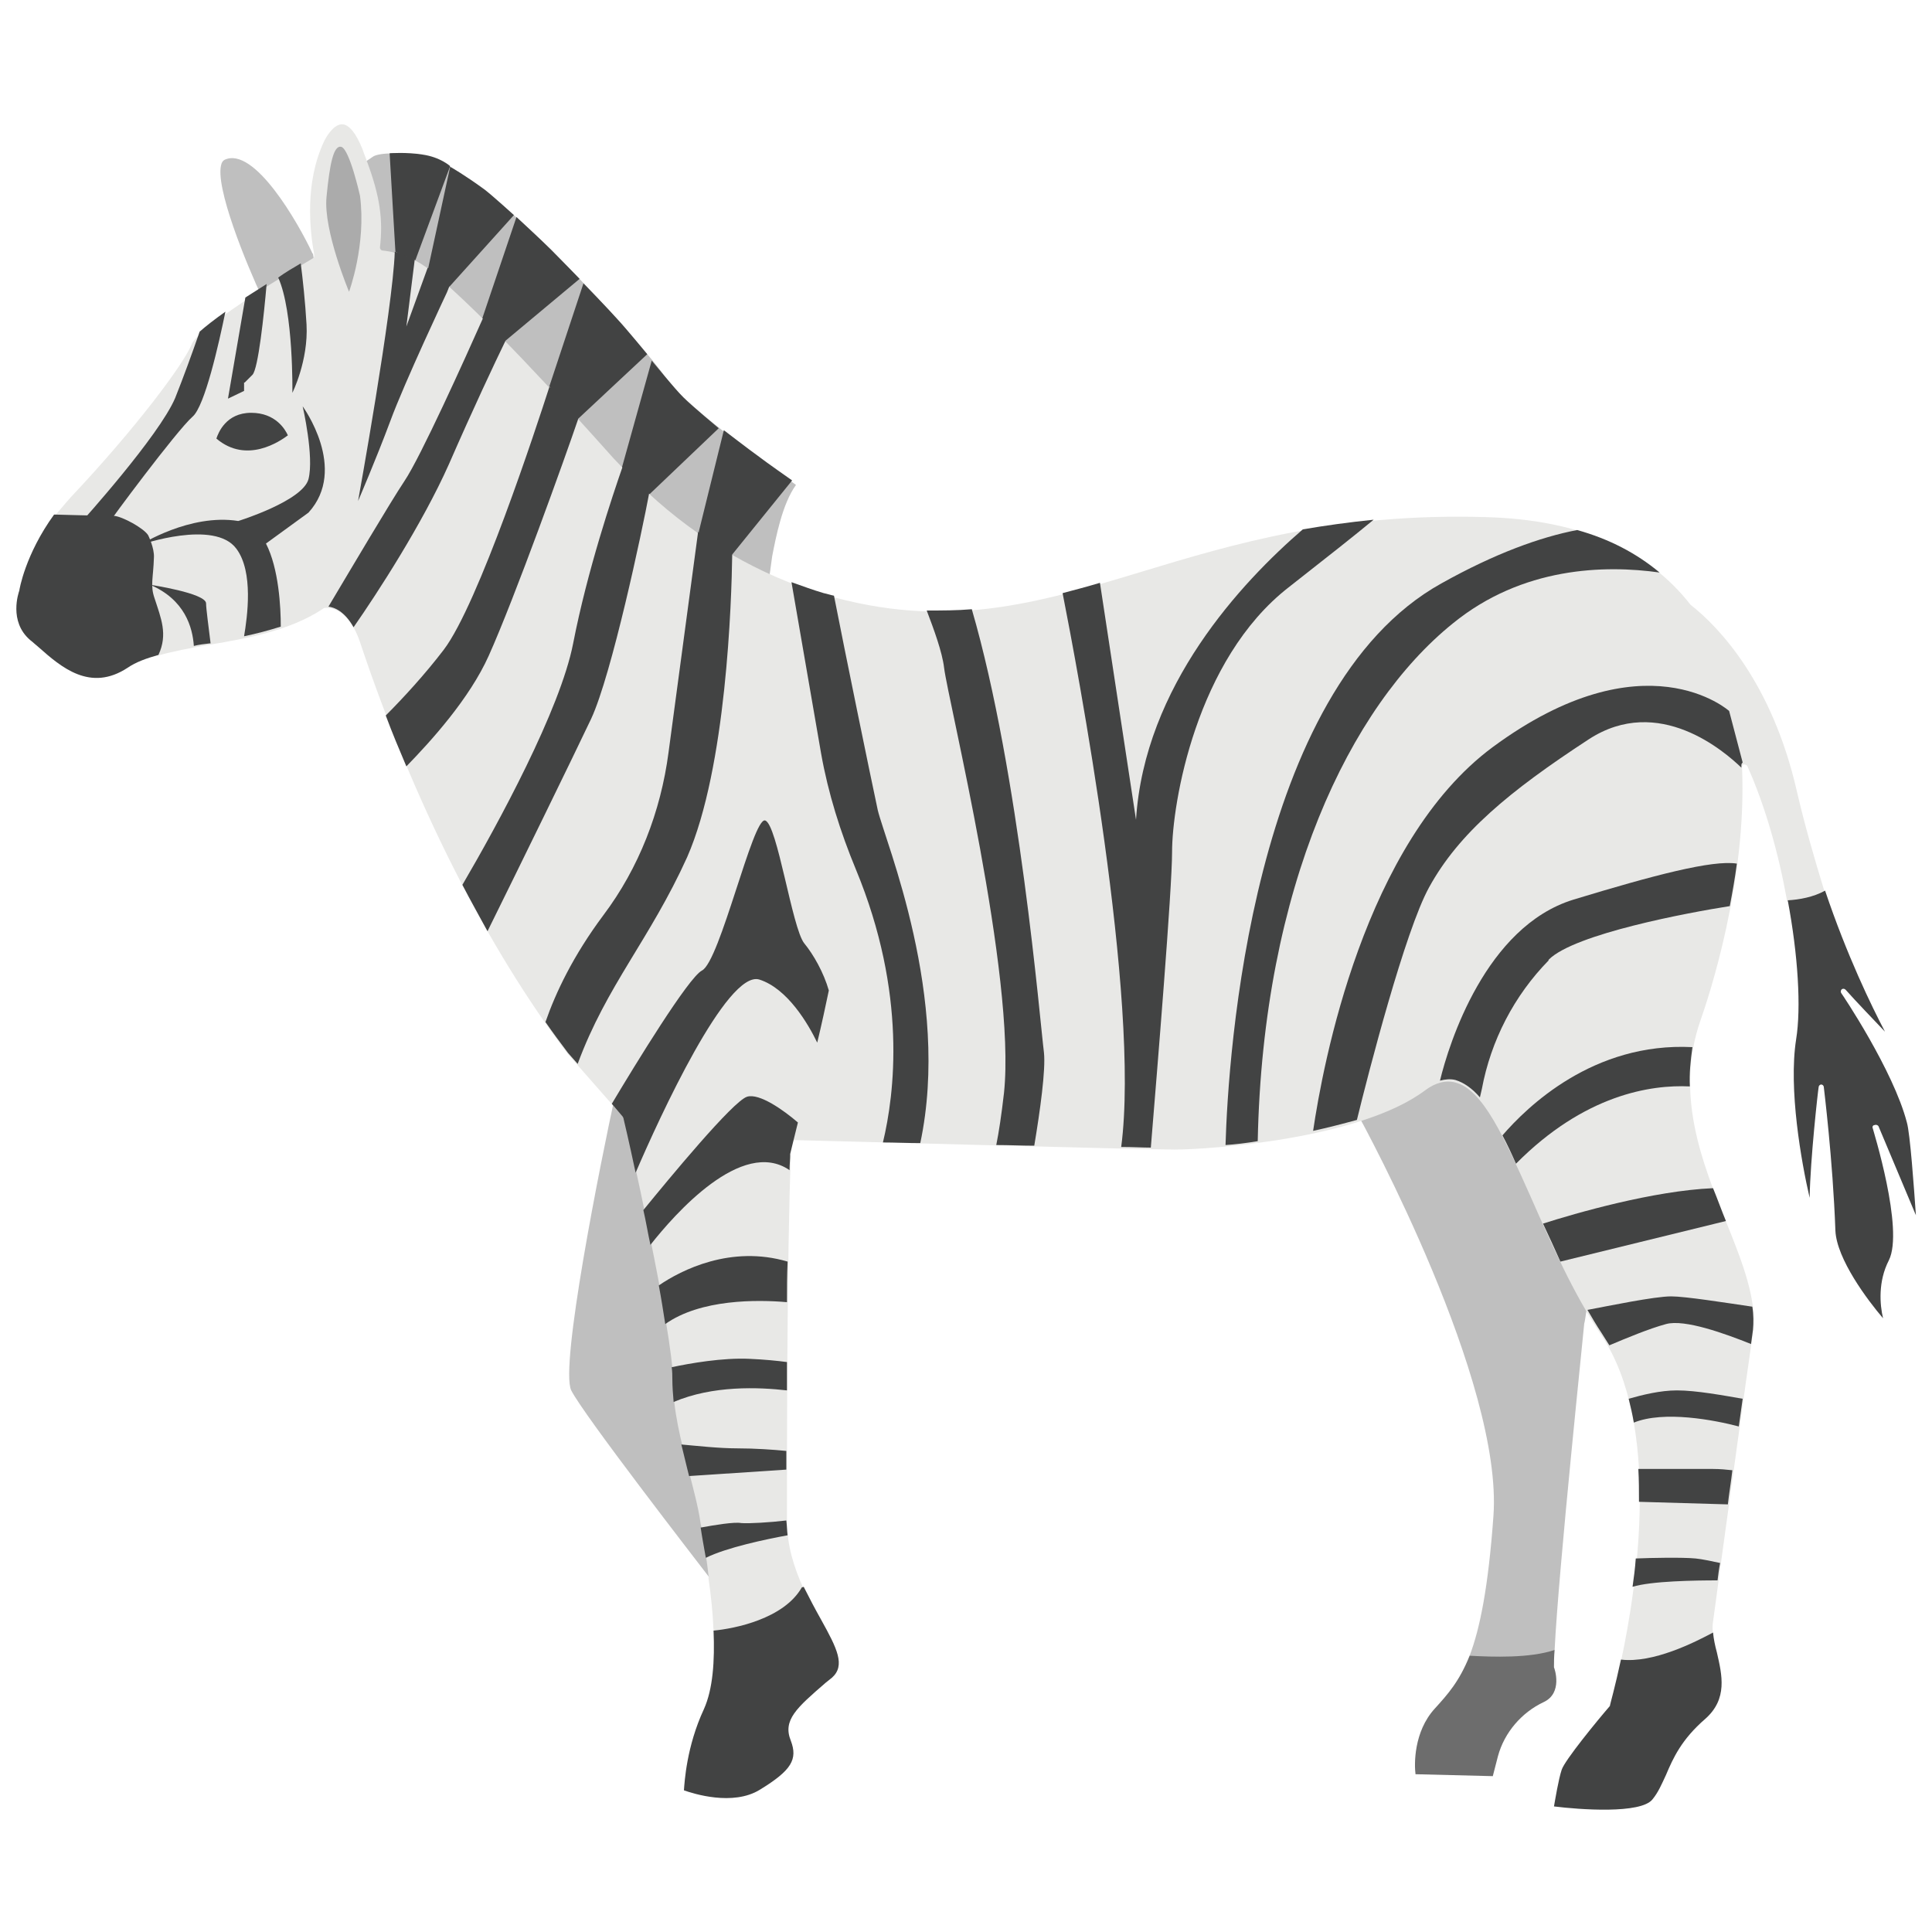 <?xml version="1.0" ?><svg id="Layer_1" style="enable-background:new 0 0 300 300;" version="1.1" viewBox="0 0 300 300" xml:space="preserve" xmlns="http://www.w3.org/2000/svg" xmlns:xlink="http://www.w3.org/1999/xlink"><style type="text/css">
	.st0{fill:#BFBFBF;}
	.st1{fill:#6D6D6D;}
	.st2{fill:#424343;}
	.st3{fill:#E8E8E6;}
	.st4{fill:none;}
	.st5{fill:#ABABAB;}
</style><g><g><path class="st0" d="M246.7,201.5c-3.8-6.2-6.1-13.7-8.8-19.8c-3.9-8.9-9.3-13.8-13.2-14.8c-1.3-0.3-2.5,0-4,1.1    c-2.6,2-6.1,3.6-10,4.8c1.4,2.5,22.7,41.8,21.2,62.6c-0.8,11.1-2.1,17.5-3.7,21.7c2.3,5,7.6,5.7,13.2-0.9    c0.6-12.4,4.6-50.3,4.6-50.7C246.1,205.4,246.6,201.6,246.7,201.5z"/><path class="st1" d="M228.2,257.1c-1.6,4-3.4,6-5.4,8.2c-3.3,3.6-3.2,8.7-3,10.2l12,0.3l0.8-3.1c1-3.7,3.7-6.8,7.1-8.4    c3-1.4,1.7-5.2,1.6-5.4c0,0,0-0.1,0-0.1c0-0.6,0-1.5,0.1-2.6C237.6,257.5,231.8,257.3,228.2,257.1z"/></g><g><path class="st0" d="M103.6,58.9C99.4,53,76.3,26.9,66.1,24.2c-2.6-0.4-7.2-0.7-8.3,0.2c-0.1,0.1-2.1,1.4-2.2,1.4    c2,5.5,1.8,9.3,1.4,13.6c2.9,0.4,7.1,3.7,9.3,5.6c1.1,0.9,1.9,2.9,3.1,4l4.2,8c1.7,1.7,5.3,1.5,7.1,3.4l5.4,4.8    c0,0,1.7,1.8,1.6,1.9c3.5,3.8,4.1,4.3,7.1,7.7l6.4,4.5c2.3,2.1,4.6,2.6,7,4.4l5.4,4.8c2,1.2,3.6,1,5.7,2c0.1-0.4,0.5-3.3,0.6-4.1    c0.6-3.1,1.6-8.2,3.7-11.1C121.3,73.5,107.4,64.1,103.6,58.9z"/><path class="st0" d="M48.9,41.2c-0.1-0.5-0.2-1.1-0.3-1.8c-0.1,0-0.1-0.1-0.1-0.1c-2.2-4.7-9-16.6-13.6-14.5    c-0.2,0.1-0.4,0.3-0.5,0.6c-1.2,3.4,4,15.9,6.3,20.8C43.9,44.2,47.1,42.3,48.9,41.2z"/><path class="st2" d="M78.5,52.9L90,43.3c0,0-3.3-3.4-4.4-4.5c-1.5-1.5-5.4-5.1-5.4-5.1l-5.3,15.7C76,50.4,77.3,51.7,78.5,52.9z"/><path class="st2" d="M85.3,60c1.3,1.3,3.3,3.7,4.5,5l10.7-10c0,0-3.2-3.9-4.5-5.3c-1.6-1.8-5.4-5.7-5.4-5.7L85.3,60z"/><path class="st2" d="M113.7,86.1l9.3-11.5c0,0-4-2.8-5.3-3.8c-1.4-1-5.3-4-5.3-4l-3.9,15.8C109.7,83.5,112.4,85.3,113.7,86.1z"/><path class="st2" d="M100.9,76.7l10.7-10.2c0,0-4.2-3.5-5.5-4.8c-1.3-1.3-4.9-5.7-4.9-5.7l-4.6,16.5    C97.9,73.9,97.3,77.2,100.9,76.7z"/></g><path class="st0" d="M110.7,236.8c-0.5-2.8-1.5-5.7-2.2-8.5c-1.2-4.6-2.1-9.2-2.1-13.9c0-7.1-9.5-41.6-10-43.7l-0.8-1   c-2.4,11-8.7,42.5-6.9,46.2c2,3.9,18.8,25.6,22.8,30.8c-0.3-2.2-0.5-7.8-0.8-9.4L110.7,236.8z"/><g><path class="st3" d="M279,122.8c-3.8-16.6-11.9-25.3-16.5-28.9c-6.7-8.6-17.3-13.2-31.7-13.6c-23.2-0.7-39.4,4.2-53.6,8.5    c-16.2,4.9-30.2,9.1-49.3,3.5c-10-3-19.3-8.4-27.3-15.8c0,0,0,0,0,0c-0.1,0-0.1,0-0.2,0c-0.2-0.1-0.2-0.2-0.2-0.4    c-1.7-1.6-3.3-3.2-4.9-4.9c-8.3-9.3-19.9-22-28.2-29c-2.2-1.8-4.8-3-7.7-3.3c-0.2,0-0.4-0.2-0.4-0.5c0.5-4.3,0-7.9-2-13.3    c-0.1-0.1-0.1-0.2-0.1-0.3c0,0,0,0,0,0c-0.2-0.5-0.4-1-0.6-1.6c-1-2.5-2.1-3.9-3.2-3.9c0,0,0,0,0,0c-1.3,0-2.5,2-2.8,2.7    c-3,6.4-2.2,13.8-1.5,17.6c0,0.2,0,0.4-0.2,0.5c-8.8,5.2-18,11.3-18.8,13.3c-1.3,3.2-8.8,13.2-18.8,23.8c-0.9,1-1.7,2-2.5,2.9    l1.8,8.4c0,0,2.1,1,2.7,2.1s1.2,2,3,5c1.7,2.9,10.1,3,8.5,6.2c2.5-0.7,5.2-1.2,8.1-1.7c5.9-1,12.5-2.2,17.6-5.6    c0,0,0.1-0.1,0.2-0.1c0.1,0,3.5-0.6,5.5,5.3l0.1,0.3c8.2,24.5,19.6,47.1,32.2,63.7l8.7,9.9c0,0.1,0.1,0.1,0.1,0.2    c0.3,1.3,7.5,33.1,7.5,40.5c0,4.6,1.2,9.3,2.4,13.9c0.7,2.8,1.5,5.6,1.9,8.4l0.1,0.5c0.3,2.1,0.8,4.6,1.1,7.4c0,0,0,0,0,0.1    c0.1,0.1,0.1,0.3,0,0.4c0.4,2.7,0.7,5.5,0.8,8.3c3,3.5,11.7,6,13.6-6.7l0.3-0.1c-1.4-3.1-2.5-6.5-2.5-10.4c0-12.3,0-41.1,0.6-56.6    l-0.9-2.5c5.5,0.1,54.7,1.5,60.5,1.5c5.3,0,28.8-1.6,38.9-9.2c1.6-1.2,3.2-1.6,4.7-1.2c4.3,1.1,7.6,8.6,11.8,18    c3,6.8,6.4,14.6,10.9,21.3c9.2,13.8,5.6,38.5,3,50.6c4.8,9,12.2,1.4,14.3-4.3c-0.1-0.7-0.1-1.3,0-1.9c0.2-1.3,0.6-4.5,1.2-8.9    c1.5-10.8,3.7-27.1,5-36c0.7-4.9-1.6-10.8-4.1-17c-3.8-9.4-8.1-20-4-31.6c1.2-3.4,7.2-21.4,6.4-39.2c0-0.2,0.1-0.4,0.3-0.4    c0.2,0,0.4,0.1,0.5,0.2c2.8,6.2,4.9,13.7,6.2,21c3.2,2.5,4.9,2.5,5.8-1.5C281.8,133.5,280.3,128.4,279,122.8z"/><path class="st2" d="M278.9,161.4c-1.2,7.7,0.8,19,2.1,24.6c0.1-6,1.3-16.7,1.4-17.2c0-0.2,0.2-0.4,0.4-0.4c0,0,0,0,0,0    c0.2,0,0.4,0.2,0.4,0.4c0,0.1,1.4,11.2,1.8,22.3c0.2,4.4,5,10.8,7.4,13.6c-0.5-2.1-0.8-5.7,0.9-9c2.4-4.8-2.5-20.4-2.5-20.5    c-0.1-0.2,0-0.5,0.3-0.5c0.2-0.1,0.5,0,0.6,0.2l5.8,13.8c-0.3-4.3-0.9-12.7-1.4-14.4c-2.1-8.1-10.1-20-10.2-20.1    c-0.1-0.2-0.1-0.4,0.1-0.6c0.2-0.1,0.4-0.1,0.6,0.1c1.6,1.8,4.2,4.5,6.1,6.5c-2.1-4-5.9-11.8-9.3-21.9c-1.8,1-4,1.4-5.8,1.5    C279.2,148.3,279.7,156.5,278.9,161.4z"/></g><path class="st2" d="M24,92.9c-0.7-2-0.2-3.1-0.1-6.3c0.1-1.5-0.9-3.5-0.9-3.5c-0.7-1.1-4-2.9-5.3-3c-2.3,0-9.3-0.2-9.3-0.2   C3.9,86.1,3,91.6,3,91.7c-0.1,0.3-1.7,4.8,1.7,7.7c0.4,0.3,0.8,0.7,1.3,1.1c3.5,3.1,8,7,13.8,3.2c1.3-0.9,3-1.5,4.8-2   C26.1,98.5,25,96,24,92.9z"/><g><path class="st4" d="M39,63.2c-5.1,0-6.3,4.9-6.4,4.9c0,0.2,0,0.3,0.1,0.4c1.8,1.7,3.8,2.2,5.6,2.2c3.9,0,7.1-2.7,7.1-2.8    c0.1-0.1,0.2-0.3,0.1-0.5C45.6,67.5,44.1,63.2,39,63.2z"/><path class="st2" d="M251.7,257.7c-0.9,4.2-1.7,7-1.7,7.1c0,0.1,0,0.1-0.1,0.2c-1.9,2.2-6.9,8.3-7.4,9.8c-0.5,1.5-1,4.6-1.2,5.7    c4,0.5,13.5,1.2,15.3-1.1c0.9-1.1,1.4-2.3,2.1-3.8c1.1-2.6,2.4-5.5,6.1-8.7c3.5-3.1,2.6-6.8,1.8-10.3c-0.3-1.1-0.5-2.1-0.6-3.1    C263.2,255,256.7,258.3,251.7,257.7z"/></g><g><path class="st2" d="M110.8,253.2c0.2,4.7-0.1,9.1-1.5,12.2c-2.7,5.8-3,11.3-3.1,12.6c1.4,0.5,7.6,2.5,11.8-0.1    c4.9-3,5.9-4.7,4.8-7.6c-1.3-3.2,0.9-5.1,5.4-9l1-0.8c2.1-1.9,0.8-4.5-1.7-9c-0.9-1.6-1.8-3.3-2.7-5.1l-0.3,0.1    C121.7,251.4,114,252.9,110.8,253.2z"/></g><g><path class="st2" d="M150.9,94.6c-2.3,0.2-4.6,0.2-7,0.2c1.1,2.9,2.4,6.4,2.7,8.9c0.6,5,11.2,47.9,9.3,66    c-0.4,3.5-0.8,6.1-1.2,8.1c2,0,4,0.1,5.9,0.1c0.9-5.4,1.8-11.8,1.5-14.5C161.5,158.7,158.3,120,150.9,94.6z"/><path class="st2" d="M200.1,91.2c6-4.7,10.3-8.1,13.2-10.5c-3.9,0.4-7.5,0.9-11,1.5c-9.5,8.2-24.6,24.3-25.9,45.1l-5.6-36.8    c-2,0.6-3.9,1.1-5.8,1.6c2.2,11.2,12.1,63.1,9.1,86c1.8,0,3.3,0.1,4.6,0.1c1-12.2,3.3-40.1,3.3-45.9    C182,124.8,185.7,102.4,200.1,91.2z"/><path class="st2" d="M225.6,96.8c10.8-8.8,23.6-9.1,32.1-7.9c-3.6-3-7.8-5.2-12.8-6.6c-5.7,1.1-12.7,3.6-21.1,8.3    c-29.5,16.4-33.1,73.4-33.5,87.2c1.5-0.1,3.2-0.3,5-0.6C196.1,137.7,209.6,109.7,225.6,96.8z"/><path class="st2" d="M246.7,114.8c10.9-7.1,21.2,2,23.7,4.4c0-0.1,0-0.3,0-0.4c0-0.2,0.1-0.3,0.2-0.4l-2.1-8    c0,0-13.1-11.8-36.7,5.6c-20,14.8-26.4,49.4-27.9,59.6c2.3-0.5,4.6-1.1,6.8-1.7c1.8-7.4,7.5-29.4,11.2-36.1    C226.5,129.4,234.3,122.9,246.7,114.8z"/><path class="st2" d="M240.5,149c4-4,21.7-7.3,28.1-8.3c0.4-2.1,0.8-4.3,1.1-6.6c-3.8-0.6-12.9,1.8-25.4,5.6    c-13.6,4.2-19.3,22.3-20.7,28.1c0.8-0.2,1.6-0.3,2.4-0.1c1.3,0.4,2.6,1.3,3.8,2.7l0.3-1.3c1.4-7.5,5-14.5,10.4-20    C240.4,149.1,240.4,149.1,240.5,149z"/><path class="st2" d="M262.4,168.7c-0.1-2,0.1-4,0.4-6.1c-15.4-0.8-25.7,9.3-29.5,13.7c0.7,1.3,1.4,2.8,2.1,4.4    C246,170,256.3,168.4,262.4,168.7z"/><path class="st2" d="M268,189.6c-0.7-1.7-1.3-3.4-2-5.1c-9.3,0.4-21.4,3.9-26.4,5.5c0.9,1.9,1.8,3.9,2.7,5.9L268,189.6    C268,189.6,268,189.6,268,189.6z"/><path class="st2" d="M129.5,92.5c-0.5-0.1-1.1-0.3-1.6-0.4c-1.7-0.5-3.3-1.1-5-1.7l4.6,26.6c1.1,6.2,3,12.2,5.4,18    c8,19.3,6,34.9,4.2,42.4c1.8,0,3.8,0.1,5.8,0.1c4.8-22.6-5.4-46.7-6.6-51.7C135.1,120.2,131.2,101.2,129.5,92.5z"/><path class="st2" d="M113.7,86c-1.7-1.7-3.3-3-5.3-3.4l-4.6,34.3c-1.2,9.1-4.6,17.9-10.1,25.2c-4.7,6.3-7.4,12-9,16.6    c1.1,1.6,2.3,3.2,3.5,4.8l1.5,1.7c4.5-12.2,11.2-19.3,17-32.1C112.8,119.2,113.6,93.3,113.7,86z"/><path class="st2" d="M118.8,127.4c-1.9-0.5-7,21.9-9.8,23.3c-2.1,1.1-10.3,14.5-14,20.7l1.7,2c0,0.1,0.1,0.1,0.1,0.2    c0.1,0.4,0.9,3.8,1.9,8.5c3.7-8.6,14.2-31.5,19.2-30c4.4,1.4,7.6,6.9,9,9.8c0.7-2.9,1.3-5.7,1.8-8.1c-0.8-2.8-2.4-5.6-3.8-7.3    C123,144.2,120.7,127.9,118.8,127.4z"/><path class="st2" d="M116,170.3c-2.2,0.7-12.1,12.7-16.1,17.6c0.4,1.7,0.7,3.6,1.1,5.4c3.7-4.7,14.2-16.7,21.6-11.6    c0-0.9,0.1-1.7,0.1-2.5c0-0.1,0.5-2,1.2-4.9C121.7,172.4,117.9,169.7,116,170.3z"/><path class="st2" d="M100.6,76.3l-3.9-3.9C95.1,77,91.2,88.6,89,99.9c-2,10.3-11.7,28.1-17.2,37.5c1.3,2.5,2.6,4.8,3.9,7.2    c4.7-9.5,13.4-27.3,16.1-33c3.2-6.9,7.9-29.1,9-35C100.7,76.5,100.7,76.4,100.6,76.3z"/><path class="st2" d="M102.3,199.6c0.4,2.1,0.7,4.1,1,6c5.5-3.9,14.3-3.8,18.9-3.4c0-2.1,0-4.2,0.1-6.3    C113.5,193.3,105.8,197.2,102.3,199.6z"/><path class="st2" d="M89.8,65c-0.7-2.2-2.4-4.2-4.5-4.9c-2,6.2-11,33.7-16.4,40.8c-2.9,3.8-6.3,7.5-9,10.2c1,2.7,2.1,5.3,3.2,7.9    c3.8-3.9,9.8-10.5,12.8-17.2C79.9,92.9,87.8,70.9,89.8,65z"/><path class="st2" d="M78.5,52.9c-0.1-2.1-1.3-3.3-3.5-3.5c-2.8,6.3-9.7,21.6-12.2,25.3c-2.2,3.3-8.4,13.8-11.8,19.5    c0.9,0.1,2.5,0.7,3.9,3.2c3.7-5.3,10.7-16.1,14.8-25.3C73.5,63.4,76.8,56.4,78.5,52.9z"/><path class="st2" d="M69.4,45.4l0.4-1c-0.6-1.8-1.5-2.2-2.4-3c-0.2-0.1-0.8,0.3-1,0.2l-3.3,9.1l1.3-10.4c-1-0.5-2-1-3.1-1.2    c-0.3,8.9-5.7,38.7-5.7,38.7s2.8-6.5,5-12.4C62.8,59.4,69.4,45.4,69.4,45.4z"/><path class="st2" d="M45.4,61c0,0,2.5-5,2.2-10.6c-0.2-3.5-0.6-7.2-0.9-9.5c-1.2,0.7-2.4,1.4-3.5,2.2C45.6,48.4,45.4,61,45.4,61z"/><path class="st2" d="M38,59.4c0,0,0,0,1.2-1.2c0.9-0.9,1.8-9.4,2.2-14.1c-1.1,0.7-2.2,1.4-3.3,2.1l-2.7,15.7l2.5-1.2V59.4z"/><path class="st2" d="M29.9,64.7c1.9-1.6,4.1-11.4,5.1-16.3c-1.7,1.2-3.1,2.3-4,3.1c-1.1,3.2-2.6,7.3-3.8,10.3    c-2.5,5.9-14.6,19.3-14.6,19.3h4.4C16.8,81.2,27.4,66.9,29.9,64.7z"/><path class="st2" d="M47.9,74.4C47,77.8,37,80.9,37,80.9c-7.5-1.2-15.2,3.7-15.2,3.7s11.5-4,14.9,0.6c2.7,3.6,1.7,10.6,1.2,13.6    c1.9-0.4,3.8-0.9,5.7-1.5c0-3-0.3-9-2.3-12.9l6.6-4.8c6.2-6.8-0.9-16.5-0.9-16.5S48.8,70.9,47.9,74.4z"/><path class="st2" d="M23.3,90.8c5.4,2.3,6.6,6.6,6.8,9.5c0.8-0.2,1.6-0.3,2.5-0.4c0,0,0.1,0,0.1,0c-0.3-2.5-0.7-5.4-0.7-6.2    C32,92.1,23.3,90.8,23.3,90.8z"/><path class="st2" d="M122.2,215.9c0-1.5,0-2.9,0-4.4c-1.5-0.2-3.5-0.4-5.8-0.5c-4.2-0.2-9.3,0.7-12.1,1.3c0.1,0.7,0.1,1.3,0.1,1.8    c0,1.2,0.1,2.4,0.2,3.6C110.7,215.1,117.8,215.4,122.2,215.9z"/><path class="st2" d="M122.1,225.3c-2-0.2-4.9-0.4-7.6-0.4c-2.9,0-6.4-0.4-8.7-0.6c0.3,1.2,0.6,2.5,0.9,3.7    c0.1,0.4,0.2,0.8,0.3,1.2l15.1-1C122.1,227.3,122.1,226.3,122.1,225.3z"/><path class="st2" d="M115.1,236.5c-1.1-0.2-4.1,0.3-6.3,0.7c0.2,1.4,0.5,3,0.8,4.7c3.2-1.6,9.4-2.9,12.7-3.5    c-0.1-0.7-0.1-1.5-0.2-2.3C119.6,236.4,116.2,236.6,115.1,236.5z"/><path class="st2" d="M272.1,202.9c-4.1-0.6-10.4-1.6-12.6-1.6c-2.6,0-9.8,1.5-13,2.1c0.7,1.2,1.4,2.4,2.2,3.6    c0.4,0.6,0.8,1.3,1.2,1.9c2.6-1.1,6.2-2.6,8.8-3.3c2.9-0.8,9.2,1.5,13.2,3.1c0.1-0.8,0.2-1.5,0.3-2.2    C272.3,205.4,272.3,204.1,272.1,202.9z"/><path class="st2" d="M252.9,217.2c0.3,1.2,0.6,2.5,0.8,3.7c4.7-1.9,12.5-0.4,16.3,0.6c0.2-1.5,0.4-2.9,0.6-4.3    c-2.9-0.5-7.2-1.3-10.2-1.3C257.8,215.9,255,216.6,252.9,217.2z"/><path class="st2" d="M254.4,228.1c0.1,1.7,0.1,3.4,0.1,5.1l13.8,0.4c0.2-1.8,0.5-3.5,0.7-5.3c-0.9-0.1-1.9-0.2-3-0.2    C263,228.1,257.9,228.1,254.4,228.1z"/><path class="st2" d="M254,242c-0.1,1.5-0.3,3-0.5,4.4c2.9-0.9,9.7-1,13.2-1c0.1-0.8,0.2-1.7,0.4-2.7c-1.4-0.3-2.8-0.6-3.8-0.7    C261.2,241.8,256.4,241.9,254,242z"/></g><path class="st2" d="M61.4,39.1l-0.9-15.3c0,0,2.6-0.2,5.1,0.2c2.8,0.4,4.3,1.8,4.3,1.8l-5.4,14.6L61.4,39.1z"/><path class="st2" d="M66.5,41.6l3.4-15.7c0,0,2.3,1.3,5.3,3.5c1.2,0.9,4.6,4,4.6,4l-10,11.1L66.5,41.6z"/><path class="st2" d="M39,64.1c-3.9,0-5.1,3.1-5.4,4c4.7,4,9.9,0.4,11.1-0.5C44.3,66.7,42.8,64.1,39,64.1z"/><path class="st5" d="M55.9,30.4c0,0-1.6-7.2-2.9-7.6c-1.2-0.3-1.8,2.6-2.3,7.8c-0.5,5.2,3.5,14.7,3.5,14.7S56.9,38,55.9,30.4z"/></g></svg>